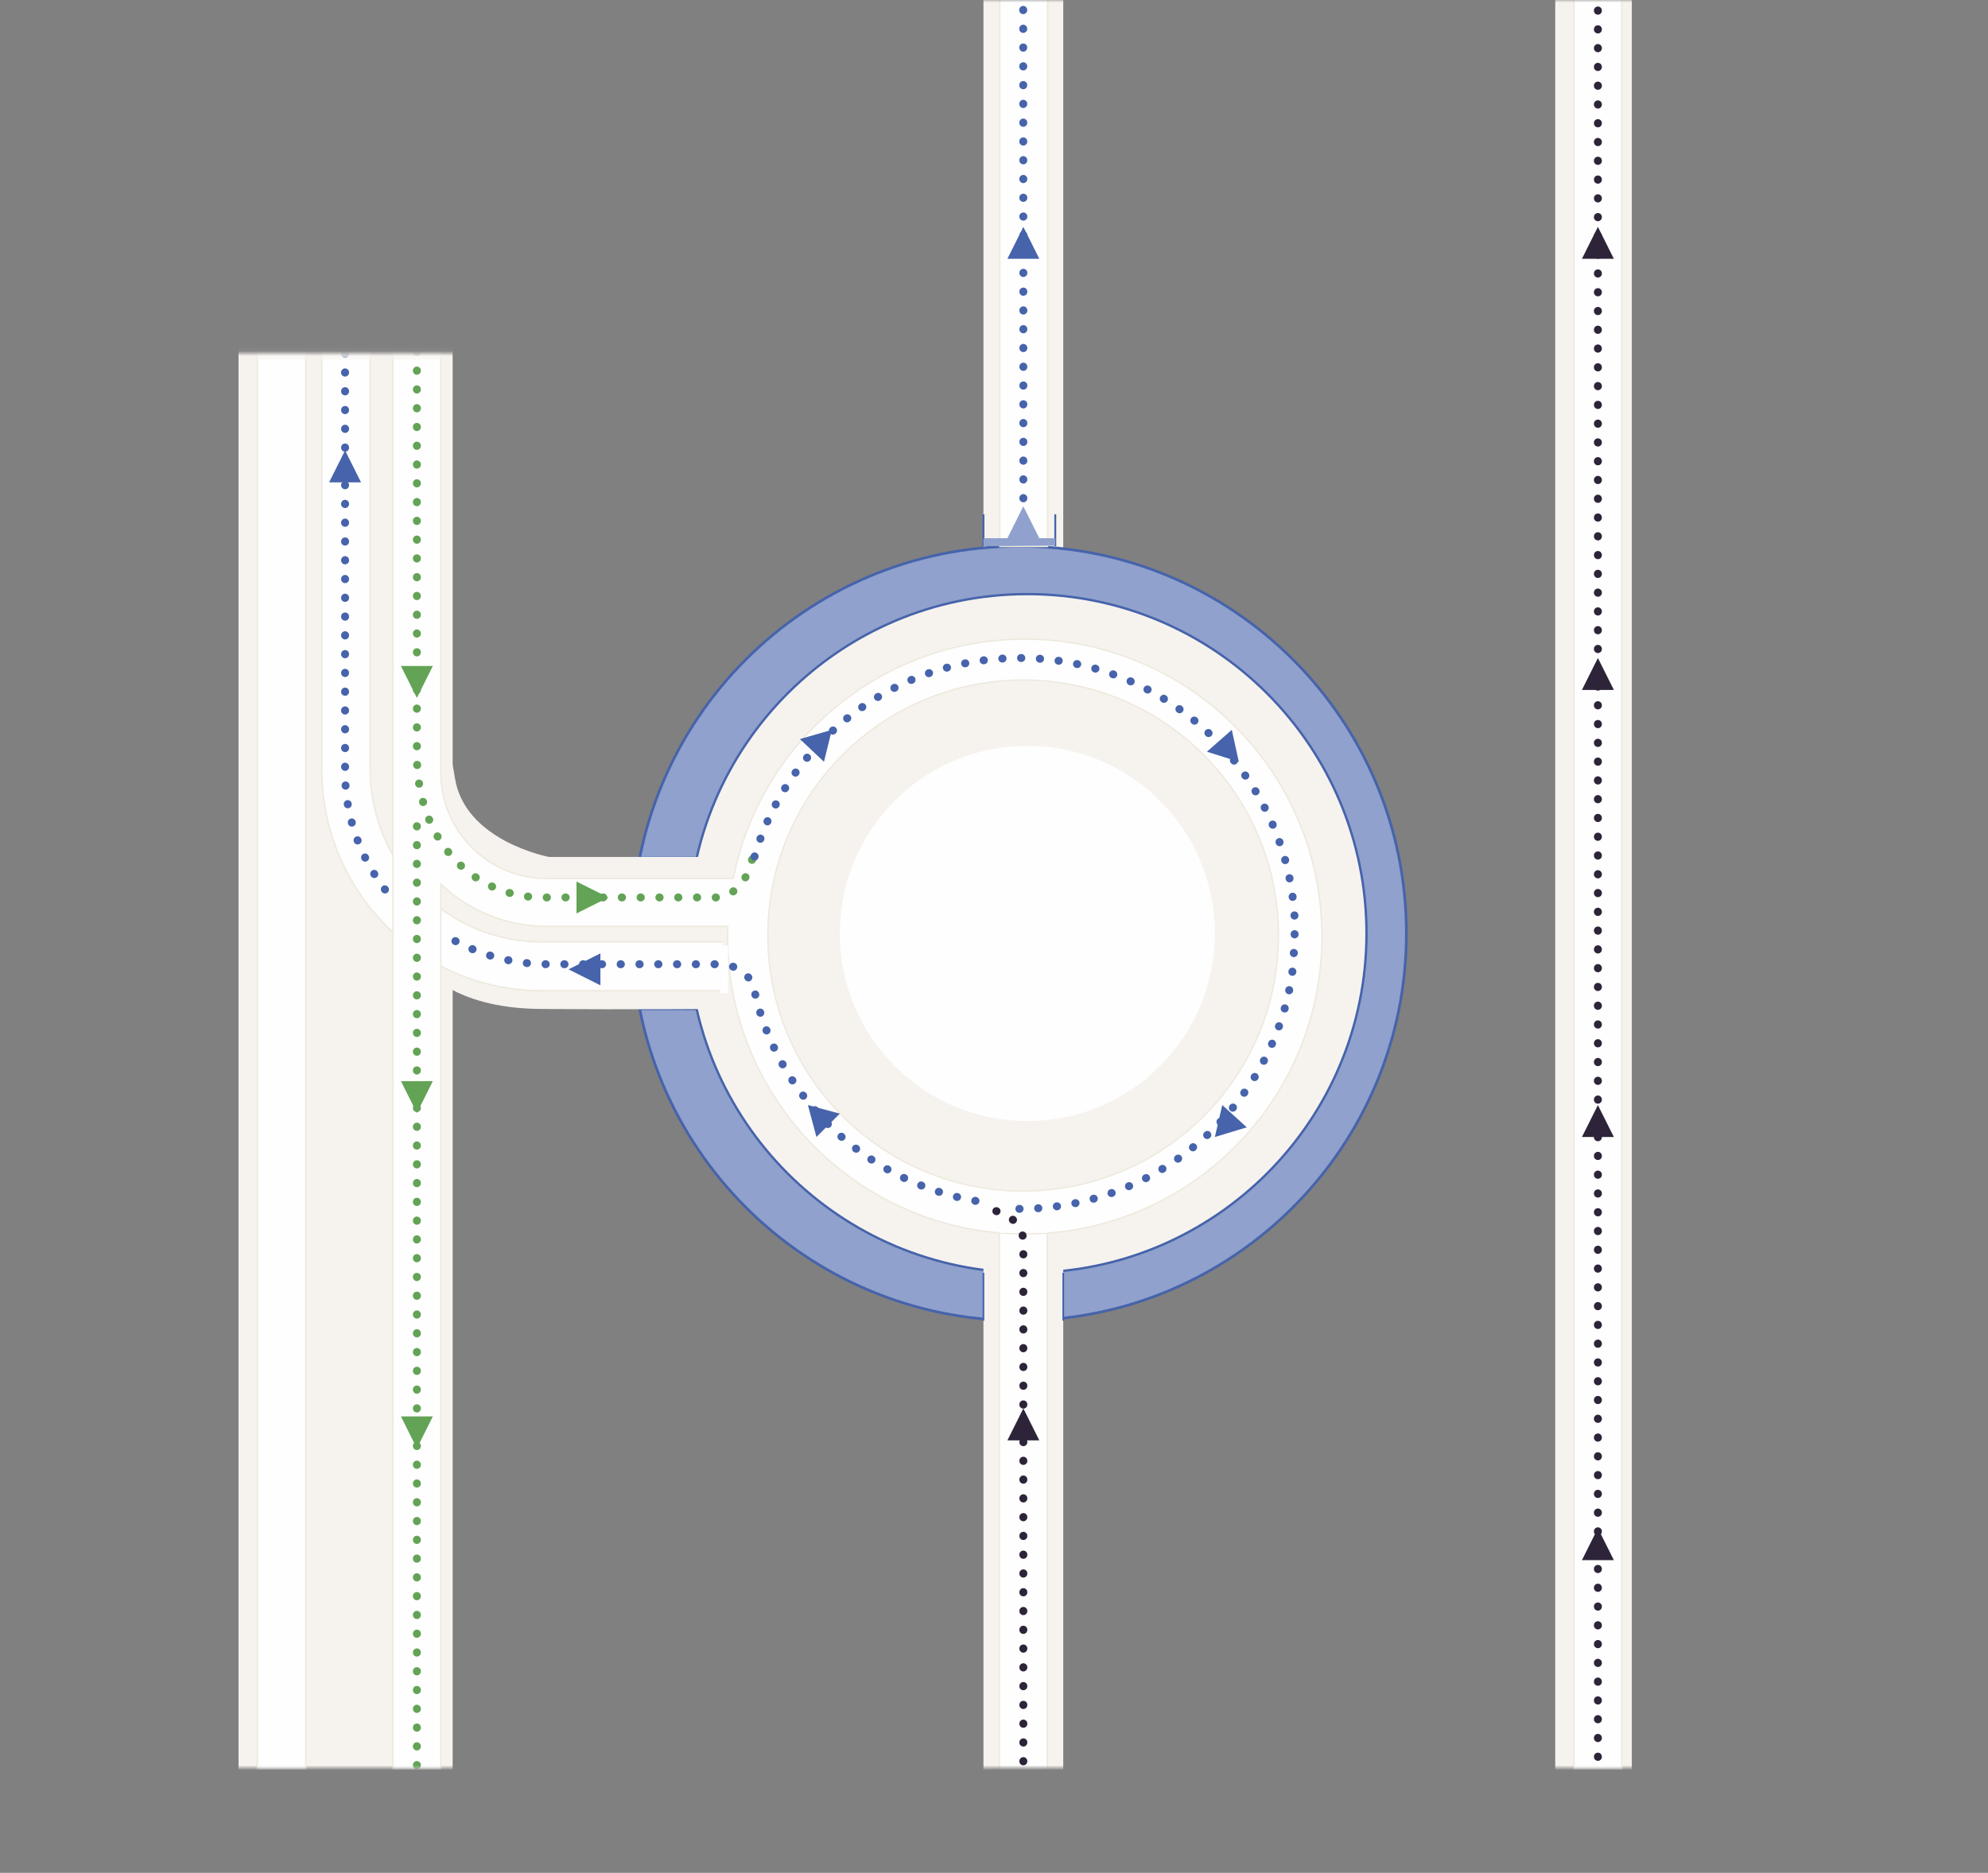<?xml version="1.0" encoding="UTF-8"?>
<svg xmlns="http://www.w3.org/2000/svg" width="416" height="392" viewBox="0 0 416 392" fill="none">
  <rect x="0" y="0" width="416" height="392" fill="#808080" stroke="none"/>
  <mask id="mask0" maskUnits="userSpaceOnUse" x="0" y="0" width="416" height="392">
    <rect width="416" height="392" fill="white"></rect>
  </mask>
  <g mask="url(#mask0)">
    <mask id="mask1" maskUnits="userSpaceOnUse" x="32" y="-11" width="353" height="381">
      <path fill-rule="evenodd" clip-rule="evenodd" d="M384.146 -10.431V370H32.133V73.952H165.181L165.76 -10.431H384.146Z" fill="white"></path>
    </mask>
    <g mask="url(#mask1)">
      <path fill-rule="evenodd" clip-rule="evenodd" d="M49.916 509.888V-677.334H94.72V525.878L49.916 509.888Z" fill="#F6F3EE"></path>
    </g>
    <mask id="mask2" maskUnits="userSpaceOnUse" x="32" y="-11" width="353" height="381">
      <path fill-rule="evenodd" clip-rule="evenodd" d="M384.146 -10.431V370H32.133V73.952H165.181L165.76 -10.431" fill="white"></path>
    </mask>
    <g mask="url(#mask2)">
      <path fill-rule="evenodd" clip-rule="evenodd" d="M310.246 -174.844H307.776H304.26H261.701V-158.765H306.65C317.043 -158.579 325.443 -150.043 325.443 -139.57V-138.175V525.879H341.468V-143.517C341.468 -160.819 327.49 -174.844 310.246 -174.844Z" fill="#F6F3EE"></path>
    </g>
    <mask id="mask3" maskUnits="userSpaceOnUse" x="32" y="-10" width="353" height="380">
      <path fill-rule="evenodd" clip-rule="evenodd" d="M384.463 -9.329V370H32.133V74.81H165.301L165.88 -9.329H384.463Z" fill="white"></path>
    </mask>
    <g mask="url(#mask3)">
      <path fill-rule="evenodd" clip-rule="evenodd" d="M205.793 116H222.491V-101.237H205.793V116Z" fill="#F6F3EE"></path>
      <path fill-rule="evenodd" clip-rule="evenodd" d="M294.294 195.375C294.294 240.135 258.036 276.421 213.308 276.421C168.581 276.421 132.322 240.135 132.322 195.375C132.322 150.615 168.581 114.329 213.308 114.329C258.036 114.329 294.294 150.615 294.294 195.375Z" fill="#8FA1CC"></path>
      <path fill-rule="evenodd" clip-rule="evenodd" d="M294.294 195.375C294.294 240.135 258.036 276.421 213.308 276.421C168.581 276.421 132.322 240.135 132.322 195.375C132.322 150.615 168.581 114.329 213.308 114.329C258.036 114.329 294.294 150.615 294.294 195.375Z" stroke="#4663AB" stroke-width="0.555"></path>
      <path fill-rule="evenodd" clip-rule="evenodd" d="M285.944 195.375C285.944 234.598 254.171 266.395 214.977 266.395C175.783 266.395 144.01 234.598 144.01 195.375C144.01 156.151 175.783 124.355 214.977 124.355C254.171 124.355 285.944 156.151 285.944 195.375Z" fill="#F6F3EE"></path>
      <path fill-rule="evenodd" clip-rule="evenodd" d="M285.944 195.375C285.944 234.598 254.171 266.395 214.977 266.395C175.783 266.395 144.01 234.598 144.01 195.375C144.01 156.151 175.783 124.355 214.977 124.355C254.171 124.355 285.944 156.151 285.944 195.375Z" stroke="#4663AB" stroke-width="0.488"></path>
      <path fill-rule="evenodd" clip-rule="evenodd" d="M254.217 195.375C254.217 217.063 236.648 234.645 214.977 234.645C193.305 234.645 175.736 217.063 175.736 195.375C175.736 173.687 193.305 156.105 214.977 156.105C236.648 156.105 254.217 173.687 254.217 195.375Z" fill="#FEFEFE"></path>
      <path fill-rule="evenodd" clip-rule="evenodd" d="M205.793 475.276H222.491V261.381H205.793V475.276Z" fill="#F6F3EE"></path>
      <path fill-rule="evenodd" clip-rule="evenodd" d="M133.992 211.422H145.681V211.077H133.992V211.422Z" fill="#4663AB"></path>
      <path fill-rule="evenodd" clip-rule="evenodd" d="M133.992 179.672H145.681V179.327H133.992V179.672Z" fill="#4663AB"></path>
      <path fill-rule="evenodd" clip-rule="evenodd" d="M205.618 276.421H205.97V266.395H205.618V276.421Z" fill="#4663AB"></path>
      <path fill-rule="evenodd" clip-rule="evenodd" d="M222.315 276.421H222.668V266.395H222.315V276.421Z" fill="#4663AB"></path>
      <path fill-rule="evenodd" clip-rule="evenodd" d="M88.743 202.519C88.743 202.519 94.483 211.022 112.978 211.18C131.472 211.337 152.359 211.18 152.359 211.18V179.371H114.891C114.891 179.371 97.124 176.054 95.165 162.674C93.207 149.294 87.236 151.184 87.236 151.184L88.743 202.519Z" fill="#F6F3EE"></path>
      <path fill-rule="evenodd" clip-rule="evenodd" d="M152.19 207.366H113.315C87.958 207.366 67.328 186.56 67.328 160.986V-592.498H77.456V160.986C77.456 180.928 93.542 197.152 113.315 197.152H151.057" fill="#FEFEFE"></path>
      <path d="M152.19 207.366H113.315C87.958 207.366 67.328 186.56 67.328 160.986V-592.498H77.456V160.986C77.456 180.928 93.542 197.152 113.315 197.152H151.057" stroke="#EEE9DE" stroke-width="0.292"></path>
      <path d="M80.558 186.184C75.314 179.321 72.209 170.831 72.209 161.65V-86.198" stroke="#4663AB" stroke-width="1.665" stroke-linecap="round" stroke-dasharray="0.05 3.88"></path>
      <path fill-rule="evenodd" clip-rule="evenodd" d="M205.594 114.329H205.994V107.645H205.594V114.329Z" fill="#4663AB"></path>
      <path fill-rule="evenodd" clip-rule="evenodd" d="M220.621 114.329H221.022V107.645H220.621V114.329Z" fill="#4663AB"></path>
      <path fill-rule="evenodd" clip-rule="evenodd" d="M209.133 475.276H219.152V256.368H209.133V475.276Z" fill="#FEFEFE"></path>
      <path fill-rule="evenodd" clip-rule="evenodd" d="M219.152 475.276H209.133V256.368H219.152V475.276Z" stroke="#EEE9DE" stroke-width="0.292"></path>
      <path fill-rule="evenodd" clip-rule="evenodd" d="M154.029 570.526H99.963C74.531 570.526 53.84 549.71 53.84 524.124V-592.526H63.998V524.124C63.998 544.076 80.132 560.307 99.963 560.307H154.029V570.526Z" fill="#FEFEFE"></path>
      <path fill-rule="evenodd" clip-rule="evenodd" d="M154.029 570.526H99.963C74.531 570.526 53.84 549.71 53.84 524.124V-592.526H63.998V524.124C63.998 544.076 80.132 560.307 99.963 560.307H154.029V570.526Z" stroke="#EEE9DE" stroke-width="0.292"></path>
      <path fill-rule="evenodd" clip-rule="evenodd" d="M214.102 -111.994C184.645 -111.994 160.68 -135.986 160.68 -165.477C160.68 -194.967 184.645 -218.959 214.102 -218.959C243.559 -218.959 267.525 -194.967 267.525 -165.477C267.525 -135.986 243.559 -111.994 214.102 -111.994ZM214.102 142.335C243.607 142.335 267.525 166.28 267.525 195.817C267.525 225.354 243.607 249.299 214.102 249.299C184.597 249.299 160.68 225.354 160.68 195.817C160.68 166.28 184.597 142.335 214.102 142.335ZM339.378 -138.205C339.378 -155.987 324.978 -170.402 307.216 -170.402H276.496C273.978 -202.657 246.957 -228.133 214.102 -228.133C181.276 -228.133 154.272 -202.701 151.715 -170.485H114.388C102.171 -170.485 92.231 -180.435 92.231 -192.666V-627.619H82.227V129.885V161.707V514.408H92.231V185.033C98 190.527 105.798 193.905 114.388 193.905H152.297C152.274 194.611 152.258 195.319 152.258 196.031C152.258 230.41 180.097 258.28 214.438 258.28C248.779 258.28 276.617 230.41 276.617 196.031C276.617 161.652 248.779 133.782 214.438 133.782C184.247 133.782 159.086 155.322 153.444 183.888H114.388C102.171 183.888 92.231 173.938 92.231 161.707V129.885V-169.361C98.005 -163.857 105.806 -160.469 114.388 -160.469H151.715C154.144 -129.867 178.63 -105.39 209.211 -103.013V114.379H219.217V-100.995C249.665 -105.509 274.021 -129.899 276.481 -160.386H307.216C319.433 -160.386 329.373 -150.435 329.373 -138.205V528.75H339.378V-138.205V-138.205Z" fill="#FEFEFE"></path>
      <path d="M276.496 -170.402L276.351 -170.391L276.361 -170.256H276.496V-170.402ZM151.715 -170.485V-170.339H151.85L151.861 -170.473L151.715 -170.485ZM92.231 -627.619H92.377V-627.765H92.231V-627.619ZM82.227 -627.619V-627.765H82.081V-627.619H82.227ZM82.227 514.408H82.081V514.554H82.227V514.408ZM92.231 514.408V514.554H92.377V514.408H92.231ZM92.231 185.033L92.332 184.927L92.085 184.693V185.033H92.231ZM152.297 193.905L152.443 193.91L152.448 193.759H152.297V193.905ZM153.444 183.888V184.034H153.564L153.587 183.917L153.444 183.888ZM92.231 -169.361L92.332 -169.467L92.085 -169.702V-169.361H92.231ZM151.715 -160.469L151.861 -160.48L151.85 -160.615H151.715V-160.469ZM209.211 -103.013H209.357V-103.148L209.223 -103.159L209.211 -103.013ZM209.211 114.379H209.065V114.525H209.211V114.379ZM219.217 114.379V114.525H219.363V114.379H219.217ZM219.217 -100.995L219.195 -101.139L219.071 -101.12V-100.995H219.217ZM276.481 -160.386V-160.532H276.346L276.336 -160.398L276.481 -160.386ZM329.373 528.75H329.227V528.896H329.373V528.75ZM339.378 528.75V528.896H339.523V528.75H339.378ZM214.102 -112.14C184.726 -112.14 160.826 -136.067 160.826 -165.477H160.534C160.534 -135.906 184.564 -111.848 214.102 -111.848V-112.14ZM160.826 -165.477C160.826 -194.886 184.726 -218.813 214.102 -218.813V-219.105C184.564 -219.105 160.534 -195.047 160.534 -165.477H160.826ZM214.102 -218.813C243.478 -218.813 267.379 -194.886 267.379 -165.477H267.671C267.671 -195.047 243.64 -219.105 214.102 -219.105V-218.813ZM267.379 -165.477C267.379 -136.067 243.478 -112.14 214.102 -112.14V-111.848C243.64 -111.848 267.671 -135.906 267.671 -165.477H267.379ZM214.102 142.481C243.526 142.481 267.379 166.36 267.379 195.817H267.671C267.671 166.199 243.687 142.189 214.102 142.189V142.481ZM267.379 195.817C267.379 225.274 243.526 249.153 214.102 249.153V249.445C243.687 249.445 267.671 225.435 267.671 195.817H267.379ZM214.102 249.153C184.678 249.153 160.826 225.274 160.826 195.817H160.534C160.534 225.435 184.516 249.445 214.102 249.445V249.153ZM160.826 195.817C160.826 166.36 184.678 142.481 214.102 142.481V142.189C184.516 142.189 160.534 166.199 160.534 195.817H160.826ZM339.523 -138.205C339.523 -156.068 325.059 -170.548 307.216 -170.548V-170.256C324.897 -170.256 339.232 -155.907 339.232 -138.205H339.523ZM307.216 -170.548H276.496V-170.256H307.216V-170.548ZM276.642 -170.414C274.118 -202.744 247.034 -228.279 214.102 -228.279V-227.987C246.88 -227.987 273.838 -202.571 276.351 -170.391L276.642 -170.414ZM214.102 -228.279C181.199 -228.279 154.133 -202.787 151.57 -170.496L151.861 -170.473C154.412 -202.614 181.353 -227.987 214.102 -227.987V-228.279ZM151.715 -170.631H114.388V-170.339H151.715V-170.631ZM114.388 -170.631C102.251 -170.631 92.377 -180.515 92.377 -192.666H92.085C92.085 -180.355 102.09 -170.339 114.388 -170.339V-170.631ZM92.377 -192.666V-627.619H92.085V-192.666H92.377ZM92.231 -627.765H82.227V-627.473H92.231V-627.765ZM82.081 -627.619V129.885H82.373V-627.619H82.081ZM82.081 129.885V161.707H82.373V129.885H82.081ZM82.081 161.707V514.408H82.373V161.707H82.081ZM82.227 514.554H92.231V514.262H82.227V514.554ZM92.377 514.408V185.033H92.085V514.408H92.377ZM92.131 185.139C97.926 190.657 105.759 194.051 114.388 194.051V193.759C105.837 193.759 98.075 190.397 92.332 184.927L92.131 185.139ZM114.388 194.051H152.297V193.759H114.388V194.051ZM152.151 193.9C152.128 194.607 152.112 195.317 152.112 196.031H152.404C152.404 195.321 152.42 194.615 152.443 193.91L152.151 193.9ZM152.112 196.031C152.112 230.49 180.016 258.426 214.438 258.426V258.134C180.177 258.134 152.404 230.329 152.404 196.031H152.112ZM214.438 258.426C248.859 258.426 276.763 230.49 276.763 196.031H276.471C276.471 230.329 248.698 258.134 214.438 258.134V258.426ZM276.763 196.031C276.763 161.571 248.859 133.636 214.438 133.636V133.928C248.698 133.928 276.471 161.732 276.471 196.031H276.763ZM214.438 133.636C184.176 133.636 158.956 155.227 153.301 183.86L153.587 183.917C159.216 155.418 184.319 133.928 214.438 133.928V133.636ZM153.444 183.742H114.388V184.034H153.444V183.742ZM114.388 183.742C102.251 183.742 92.377 173.857 92.377 161.707H92.085C92.085 174.018 102.09 184.034 114.388 184.034V183.742ZM92.377 161.707V129.885H92.085V161.707H92.377ZM92.377 129.885V-169.361H92.085V129.885H92.377ZM92.131 -169.256C97.93 -163.727 105.767 -160.323 114.388 -160.323V-160.615C105.845 -160.615 98.08 -163.988 92.332 -169.467L92.131 -169.256ZM114.388 -160.323H151.715V-160.615H114.388V-160.323ZM151.57 -160.457C154.004 -129.784 178.547 -105.25 209.2 -102.867L209.223 -103.159C178.713 -105.53 154.284 -129.95 151.861 -160.48L151.57 -160.457ZM209.065 -103.013V114.379H209.357V-103.013H209.065ZM209.211 114.525H219.217V114.233H209.211V114.525ZM219.363 114.379V-100.995H219.071V114.379H219.363ZM219.238 -100.85C249.749 -105.374 274.161 -129.814 276.627 -160.375L276.336 -160.398C273.882 -129.983 249.582 -105.645 219.195 -101.139L219.238 -100.85ZM276.481 -160.24H307.216V-160.532H276.481V-160.24ZM307.216 -160.24C319.353 -160.24 329.227 -150.355 329.227 -138.205H329.519C329.519 -150.516 319.514 -160.532 307.216 -160.532V-160.24ZM329.227 -138.205V528.75H329.519V-138.205H329.227ZM329.373 528.896H339.378V528.604H329.373V528.896ZM339.523 528.75V-138.205H339.232V528.75H339.523ZM339.523 -138.205V-138.205H339.232V-138.205H339.523Z" fill="#EEE9DE"></path>
      <path fill-rule="evenodd" clip-rule="evenodd" d="M150.689 207.908H152.359V197.881H150.689V207.908Z" fill="#FEFEFE"></path>
      <path d="M157.368 542.529C155.34 551.121 149.348 550.462 149.348 550.462H118.809L113.625 550.469C98.74 550.469 87.236 538.283 87.236 520.673V171.145" stroke="#63A356" stroke-width="1.665" stroke-linecap="round" stroke-dasharray="0.05 3.88"></path>
      <path fill-rule="evenodd" clip-rule="evenodd" d="M118.963 202.895L125.642 206.237V199.552L118.963 202.895Z" fill="#4663AB"></path>
      <path fill-rule="evenodd" clip-rule="evenodd" d="M127.312 187.855L120.633 184.513V191.197L127.312 187.855Z" fill="#63A356"></path>
      <path fill-rule="evenodd" clip-rule="evenodd" d="M214.142 47.487L210.803 54.171H217.482L214.142 47.487Z" fill="#4663AB"></path>
      <path fill-rule="evenodd" clip-rule="evenodd" d="M214.142 294.802L210.803 301.487H217.482L214.142 294.802Z" fill="#2D2439"></path>
      <path fill-rule="evenodd" clip-rule="evenodd" d="M72.209 94.276L68.869 100.96H75.548L72.209 94.276Z" fill="#4663AB"></path>
      <path fill-rule="evenodd" clip-rule="evenodd" d="M72.209 0.697L68.869 7.381H75.548L72.209 0.697Z" fill="#4663AB"></path>
      <path fill-rule="evenodd" clip-rule="evenodd" d="M87.236 146.079L90.576 139.395H83.897L87.236 146.079Z" fill="#63A356"></path>
      <path fill-rule="evenodd" clip-rule="evenodd" d="M87.236 54.171L90.576 47.487H83.897L87.236 54.171Z" fill="#63A356"></path>
      <path fill-rule="evenodd" clip-rule="evenodd" d="M87.236 232.974L90.576 226.289H83.897L87.236 232.974Z" fill="#63A356"></path>
      <path fill-rule="evenodd" clip-rule="evenodd" d="M87.236 303.158L90.576 296.474H83.897L87.236 303.158Z" fill="#63A356"></path>
      <path fill-rule="evenodd" clip-rule="evenodd" d="M334.369 137.724L331.029 144.408H337.709L334.369 137.724Z" fill="#2D2439"></path>
      <path fill-rule="evenodd" clip-rule="evenodd" d="M334.369 47.487L331.029 54.171H337.709L334.369 47.487Z" fill="#2D2439"></path>
      <path fill-rule="evenodd" clip-rule="evenodd" d="M334.369 231.302L331.029 237.987H337.709L334.369 231.302Z" fill="#2D2439"></path>
      <path fill-rule="evenodd" clip-rule="evenodd" d="M334.369 319.868L331.029 326.552H337.709L334.369 319.868Z" fill="#2D2439"></path>
      <path d="M157.368 179.928C155.34 188.501 149.348 187.843 149.348 187.843H118.809L113.625 187.851C98.74 187.851 87.236 175.691 87.236 158.12V-183.119" stroke="#63A356" stroke-width="1.665" stroke-linecap="round" stroke-dasharray="0.05 3.88"></path>
      <path d="M213.307 253.026C213.795 253.026 214.282 253.02 214.768 253.008C242.304 252.324 265.052 232.36 270 206.114C270 206.114 270.689 204.085 270.916 195.2V192.254C269.294 161.865 244.122 137.724 213.307 137.724C187.457 137.724 165.579 154.712 158.242 178.125C157.922 179.142 157.632 180.17 157.369 181.21" stroke="#4663AB" stroke-width="1.665" stroke-linecap="round" stroke-dasharray="0.05 3.88"></path>
      <path d="M204.124 251.355C181.286 247.357 163.08 230.026 157.947 207.748C157.947 207.748 157.41 201.863 150.094 201.823H114.685C107.112 201.823 100.012 199.776 93.916 196.21" stroke="#4663AB" stroke-width="1.665" stroke-linecap="round" stroke-dasharray="0.05 3.88"></path>
      <path fill-rule="evenodd" clip-rule="evenodd" d="M220.821 114.203V112.658H205.793V114.329" fill="#8FA1CC"></path>
      <path fill-rule="evenodd" clip-rule="evenodd" d="M214.134 105.974L210.803 112.658L217.482 112.648L214.134 105.974Z" fill="#8FA1CC"></path>
      <path d="M214.142 104.303V50.562L214.056 -94.37C214.319 -104.665 211.45 -107.876 209.133 -107.921" stroke="#4663AB" stroke-width="1.665" stroke-linecap="round" stroke-dasharray="0.05 3.88"></path>
      <path d="M270.916 547.561C272.967 556.132 279.023 555.475 279.023 555.475H302.455L307.695 555.482C322.741 555.482 334.369 543.326 334.369 525.76V501.513V-139.257C334.369 -154.252 322.173 -166.408 307.126 -166.408L301.887 -166.401H278.432C278.432 -166.401 272.076 -165.784 270.985 -157.92" stroke="#2D2439" stroke-width="1.665" stroke-linecap="round" stroke-dasharray="0.05 3.88"></path>
      <path fill-rule="evenodd" clip-rule="evenodd" d="M209.133 258.039H219.152V256.368H209.133V258.039Z" fill="#FEFEFE"></path>
      <path d="M214.142 466.921V259.577C214.142 259.577 214.06 253.74 205.793 253.026" stroke="#2D2439" stroke-width="1.665" stroke-linecap="round" stroke-dasharray="0.05 3.88"></path>
      <path fill-rule="evenodd" clip-rule="evenodd" d="M259.228 159.447L257.761 152.763L252.549 157.342L259.228 159.447Z" fill="#4663AB"></path>
      <path fill-rule="evenodd" clip-rule="evenodd" d="M174.066 152.763L167.387 154.696L172.419 159.447L174.066 152.763Z" fill="#4663AB"></path>
      <path fill-rule="evenodd" clip-rule="evenodd" d="M254.217 237.987L260.896 235.96L255.766 231.302L254.217 237.987Z" fill="#4663AB"></path>
      <path fill-rule="evenodd" clip-rule="evenodd" d="M169.057 231.302L170.846 237.987L175.736 233.093L169.057 231.302Z" fill="#4663AB"></path>
    </g>
  </g>
</svg>
